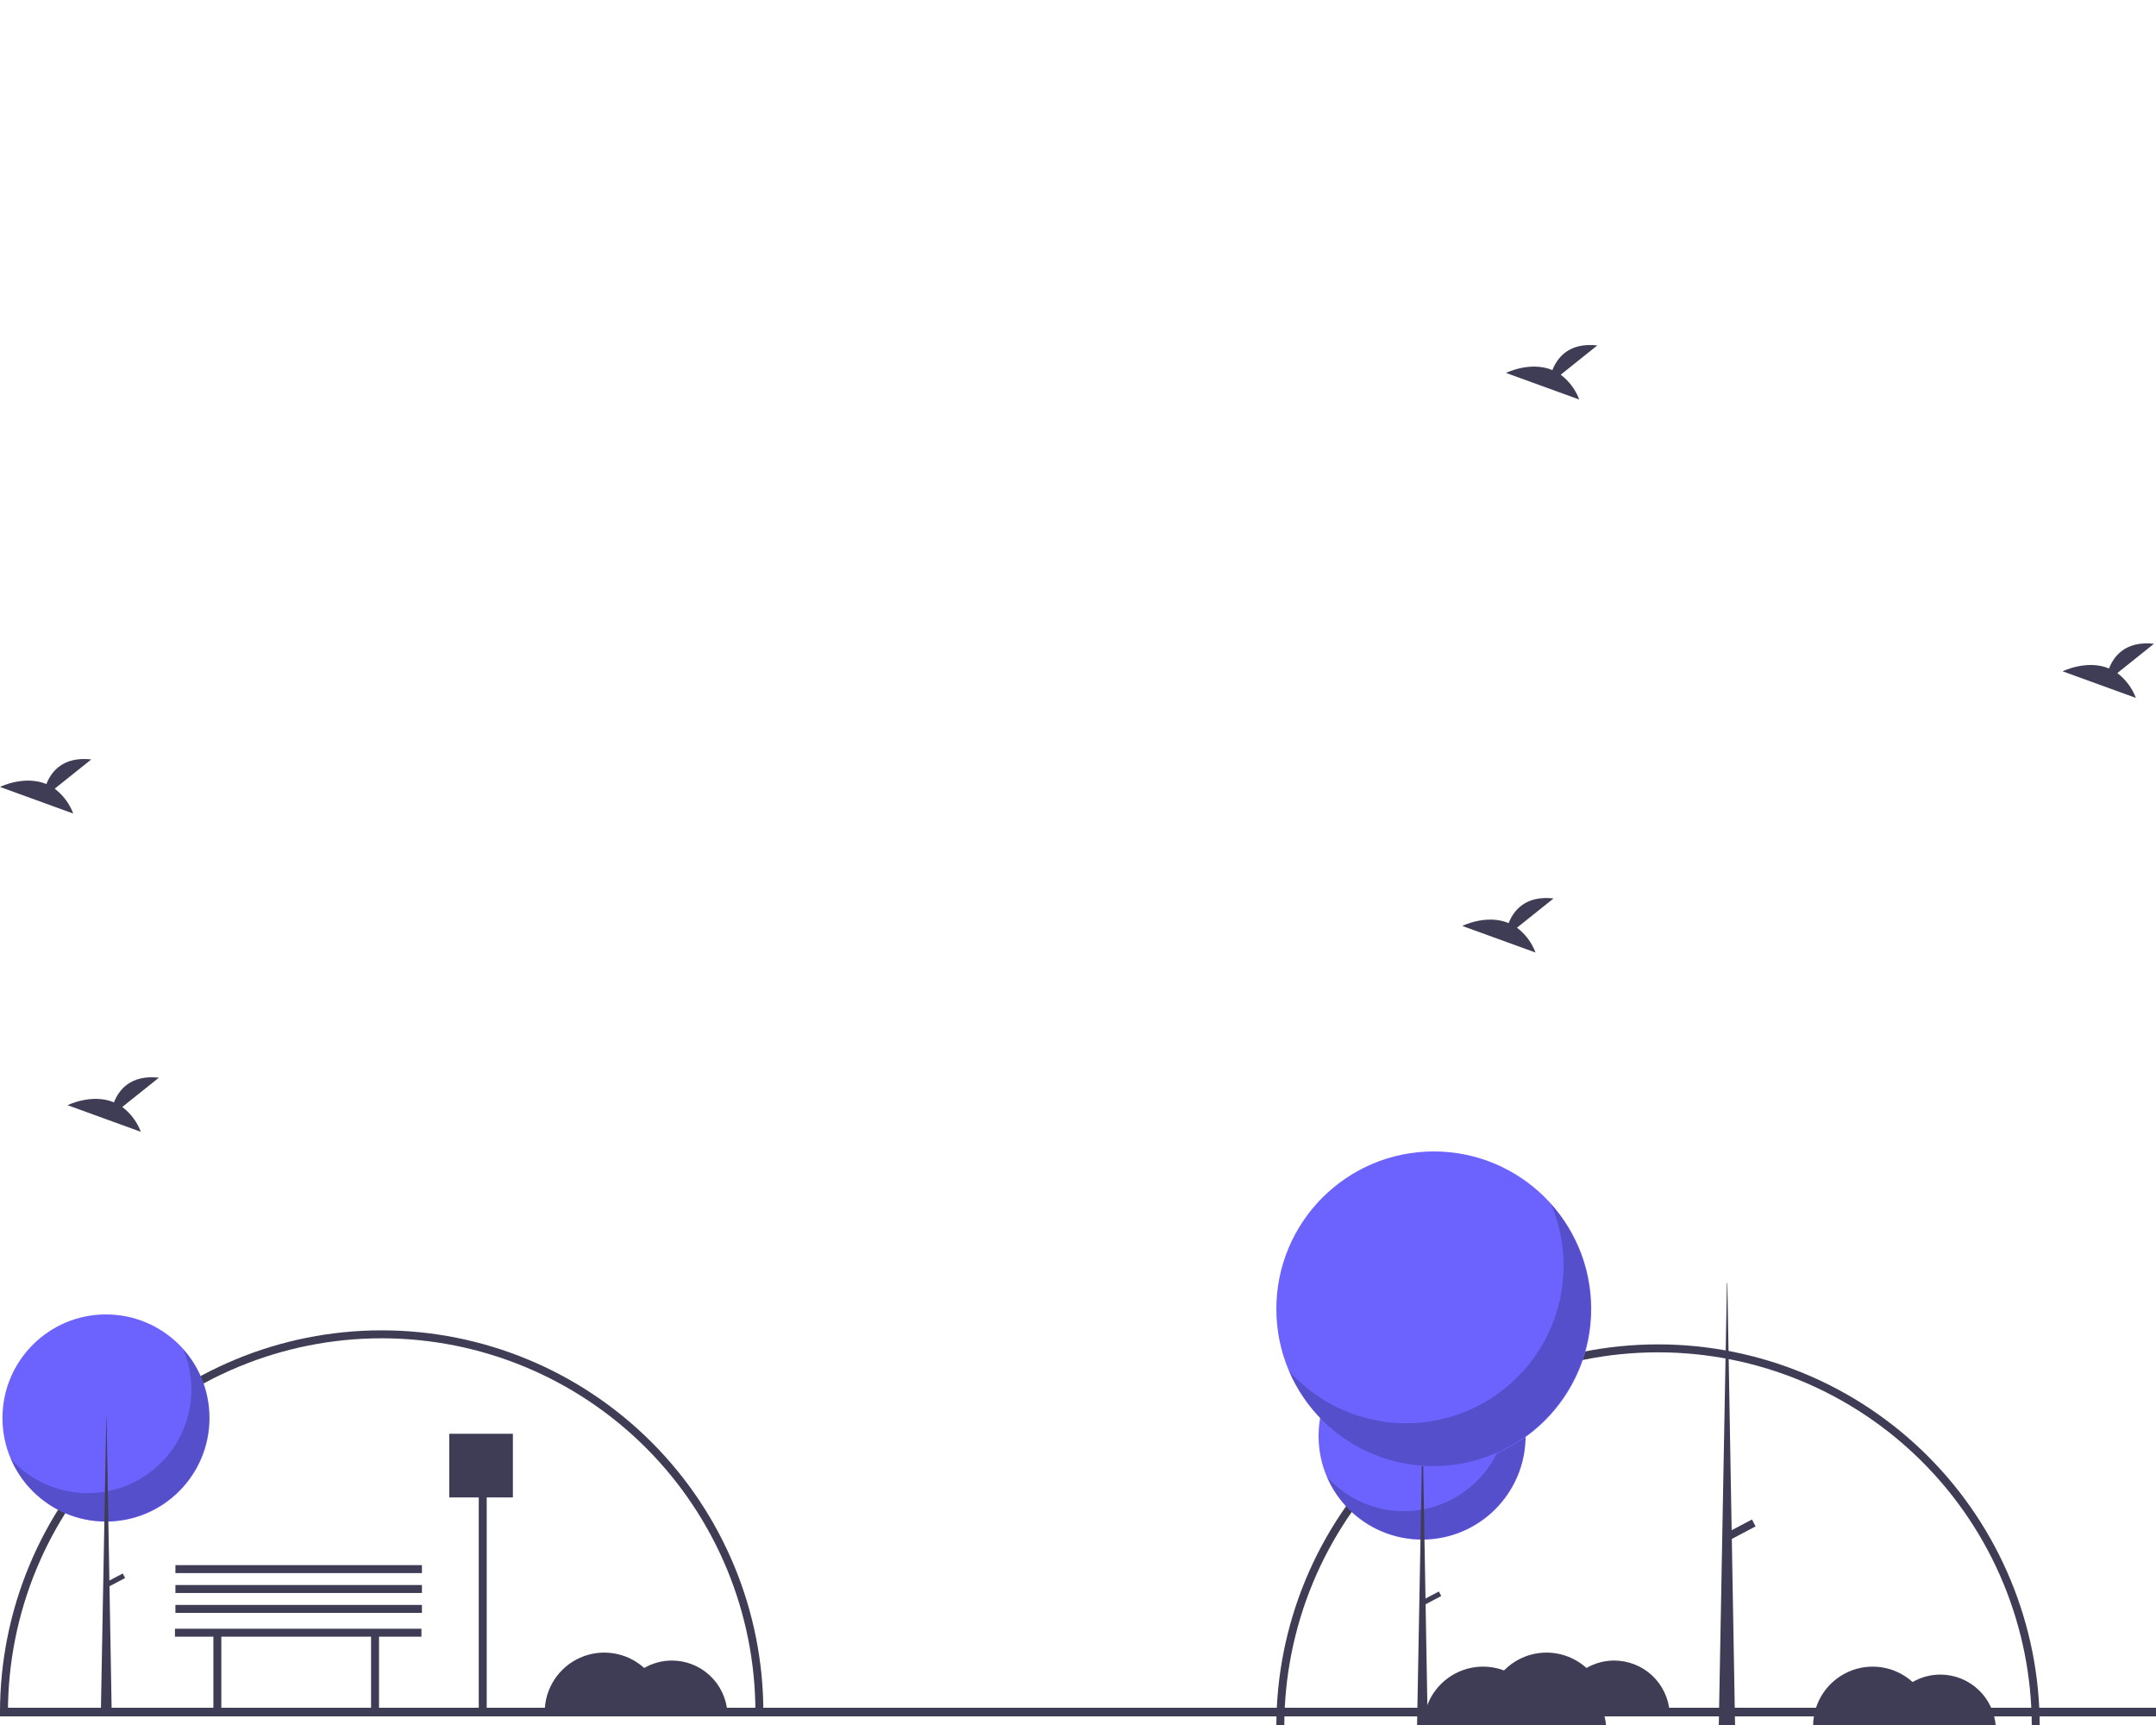 <svg width="500" height="400" viewBox="0 0 500 400" fill="none" xmlns="http://www.w3.org/2000/svg">
<g clip-path="url(#clip0)">
<path d="M177.032 397.047H175.188C175.188 374.048 166.057 351.991 149.803 335.728C133.548 319.466 111.503 310.329 88.516 310.329C65.529 310.329 43.484 319.466 27.23 335.728C10.976 351.991 1.844 374.048 1.844 397.047H0C3.49819e-07 373.559 9.326 351.032 25.926 334.424C42.526 317.815 65.04 308.484 88.516 308.484C111.992 308.484 134.507 317.815 151.107 334.424C167.707 351.032 177.032 373.559 177.032 397.047V397.047Z" fill="#3F3D56"/>
<path d="M473.032 400.302H471.188C471.188 377.303 462.057 355.246 445.803 338.983C429.548 322.721 407.503 313.584 384.516 313.584C361.529 313.584 339.484 322.721 323.23 338.983C306.976 355.246 297.844 377.303 297.844 400.302H296C296 376.814 305.326 354.287 321.926 337.679C338.526 321.07 361.04 311.739 384.516 311.739C407.992 311.739 430.507 321.07 447.107 337.679C463.707 354.287 473.032 376.814 473.032 400.302V400.302Z" fill="#3F3D56"/>
<path d="M500 396H0V398H500V396Z" fill="#3F3D56"/>
<path d="M329.802 357.018C343.062 357.018 353.812 346.262 353.812 332.995C353.812 319.727 343.062 308.972 329.802 308.972C316.541 308.972 305.791 319.727 305.791 332.995C305.791 346.262 316.541 357.018 329.802 357.018Z" fill="#6C63FF"/>
<path opacity="0.2" d="M347.662 316.949C349.902 322.191 350.206 328.059 348.519 333.504C346.833 338.949 343.267 343.617 338.457 346.673C333.648 349.73 327.909 350.975 322.266 350.188C316.623 349.4 311.444 346.631 307.654 342.375C309.022 345.577 311.07 348.444 313.655 350.776C316.24 353.108 319.301 354.85 322.626 355.88C325.951 356.911 329.46 357.207 332.911 356.746C336.361 356.285 339.67 355.079 342.608 353.212C345.547 351.345 348.044 348.861 349.928 345.932C351.811 343.003 353.036 339.699 353.516 336.25C353.997 332.801 353.723 329.288 352.712 325.955C351.701 322.623 349.978 319.55 347.662 316.949V316.949Z" fill="black"/>
<path d="M329.867 332.995H329.934L331.12 401.105H328.614L329.867 332.995Z" fill="#3F3D56"/>
<path d="M334.24 370.094L333.687 369.043L329.717 371.133L330.271 372.185L334.24 370.094Z" fill="#3F3D56"/>
<path d="M332.512 340.063C352.677 340.063 369.025 323.707 369.025 303.532C369.025 283.356 352.677 267 332.512 267C312.347 267 296 283.356 296 303.532C296 323.707 312.347 340.063 332.512 340.063Z" fill="#6C63FF"/>
<path opacity="0.2" d="M359.672 279.131C363.078 287.102 363.54 296.025 360.976 304.306C358.412 312.586 352.988 319.684 345.674 324.332C338.361 328.98 329.634 330.874 321.053 329.677C312.471 328.479 304.595 324.268 298.832 317.795C300.913 322.665 304.026 327.024 307.958 330.571C311.889 334.117 316.544 336.766 321.601 338.333C326.657 339.901 331.993 340.35 337.24 339.649C342.487 338.949 347.518 337.115 351.987 334.275C356.455 331.436 360.253 327.658 363.117 323.204C365.981 318.751 367.843 313.727 368.574 308.482C369.305 303.236 368.888 297.894 367.351 292.827C365.814 287.759 363.194 283.086 359.672 279.131V279.131Z" fill="black"/>
<path d="M400.492 297.531H400.593L402.398 401.105H398.586L400.492 297.531Z" fill="#3F3D56"/>
<path d="M407.141 353.947L406.3 352.349L400.264 355.528L401.105 357.127L407.141 353.947Z" fill="#3F3D56"/>
<path d="M24.581 352.841C37.842 352.841 48.592 342.085 48.592 328.817C48.592 315.55 37.842 304.794 24.581 304.794C11.321 304.794 0.571 315.55 0.571 328.817C0.571 342.085 11.321 352.841 24.581 352.841Z" fill="#6C63FF"/>
<path opacity="0.2" d="M42.442 312.772C44.682 318.013 44.985 323.881 43.299 329.326C41.613 334.771 38.046 339.439 33.237 342.496C28.427 345.552 22.689 346.798 17.046 346.01C11.403 345.223 6.223 342.454 2.433 338.197C3.801 341.4 5.849 344.266 8.434 346.598C11.02 348.93 14.081 350.672 17.406 351.703C20.731 352.734 24.24 353.029 27.69 352.568C31.141 352.108 34.45 350.902 37.388 349.034C40.326 347.167 42.824 344.683 44.707 341.754C46.591 338.825 47.815 335.522 48.296 332.072C48.777 328.623 48.502 325.11 47.491 321.778C46.481 318.445 44.758 315.372 42.442 312.772H42.442Z" fill="black"/>
<path d="M24.647 328.818H24.713L25.9 396.927H23.394L24.647 328.818Z" fill="#3F3D56"/>
<path d="M29.019 365.916L28.466 364.865L24.497 366.956L25.05 368.007L29.019 365.916Z" fill="#3F3D56"/>
<path d="M361.946 86.888L370.434 80.095C363.84 79.367 361.131 82.965 360.022 85.813C354.871 83.673 349.263 86.478 349.263 86.478L366.246 92.647C365.389 90.357 363.898 88.359 361.946 86.888V86.888Z" fill="#3F3D56"/>
<path d="M491.032 156.077L499.52 149.285C492.926 148.557 490.217 152.155 489.108 155.003C483.957 152.863 478.349 155.668 478.349 155.668L495.332 161.836C494.475 159.547 492.983 157.549 491.032 156.077V156.077Z" fill="#3F3D56"/>
<path d="M12.684 182.888L21.172 176.095C14.578 175.367 11.868 178.965 10.759 181.813C5.608 179.673 0 182.478 0 182.478L16.983 188.647C16.126 186.357 14.635 184.359 12.684 182.888V182.888Z" fill="#3F3D56"/>
<path d="M28.358 256.69L36.846 249.898C30.252 249.17 27.543 252.768 26.434 255.616C21.283 253.475 15.675 256.28 15.675 256.28L32.658 262.449C31.801 260.159 30.309 258.162 28.358 256.69V256.69Z" fill="#3F3D56"/>
<path d="M351.804 215.119L360.292 208.327C353.698 207.599 350.988 211.197 349.88 214.045C344.728 211.905 339.12 214.71 339.12 214.71L356.103 220.878C355.246 218.589 353.755 216.591 351.804 215.119Z" fill="#3F3D56"/>
<path d="M97.737 377.674H40.57V379.519H49.485V397.047H51.329V379.519H86.055V397.047H87.899V379.519H97.737V377.674Z" fill="#3F3D56"/>
<path d="M155.825 385.054C153.569 385.054 151.353 385.649 149.399 386.779C147.416 384.984 144.954 383.804 142.313 383.382C139.672 382.96 136.965 383.314 134.521 384.401C132.077 385.489 130.002 387.262 128.546 389.507C127.09 391.752 126.317 394.371 126.32 397.047H168.688C168.457 393.791 167.001 390.744 164.615 388.519C162.228 386.293 159.088 385.056 155.825 385.054V385.054Z" fill="#3F3D56"/>
<path d="M374.35 385.054C372.094 385.054 369.877 385.649 367.924 386.779C365.94 384.984 363.478 383.804 360.837 383.382C358.196 382.96 355.489 383.314 353.046 384.401C350.602 385.489 348.526 387.262 347.07 389.507C345.614 391.752 344.841 394.371 344.844 397.047H387.212C386.981 393.791 385.526 390.744 383.139 388.519C380.753 386.293 377.612 385.056 374.35 385.054V385.054Z" fill="#3F3D56"/>
<path d="M359.621 388.309C357.365 388.309 355.148 388.904 353.195 390.034C351.211 388.239 348.749 387.059 346.108 386.637C343.467 386.215 340.76 386.569 338.317 387.656C335.873 388.744 333.797 390.517 332.341 392.762C330.885 395.007 330.112 397.626 330.115 400.302H372.483C372.252 397.046 370.797 393.999 368.41 391.774C366.024 389.549 362.883 388.311 359.621 388.309V388.309Z" fill="#3F3D56"/>
<path d="M449.981 388.309C447.725 388.309 445.508 388.904 443.555 390.034C441.571 388.239 439.11 387.059 436.468 386.637C433.827 386.215 431.121 386.569 428.677 387.656C426.233 388.744 424.157 390.517 422.702 392.762C421.246 395.007 420.473 397.626 420.476 400.302H462.843C462.612 397.046 461.157 393.999 458.771 391.774C456.384 389.549 453.243 388.311 449.981 388.309V388.309Z" fill="#3F3D56"/>
<path d="M118.944 332.47H104.191V347.23H111.03V396.966H112.874V347.23H118.944V332.47Z" fill="#3F3D56"/>
<path d="M97.849 372.154H40.682V373.999H97.849V372.154Z" fill="#3F3D56"/>
<path d="M97.849 367.541H40.682V369.386H97.849V367.541Z" fill="#3F3D56"/>
<path d="M97.849 362.929H40.682V364.774H97.849V362.929Z" fill="#3F3D56"/>
</g>
<defs>
<clipPath id="clip0">
<rect width="500" height="400" fill="white"/>
</clipPath>
</defs>
</svg>
